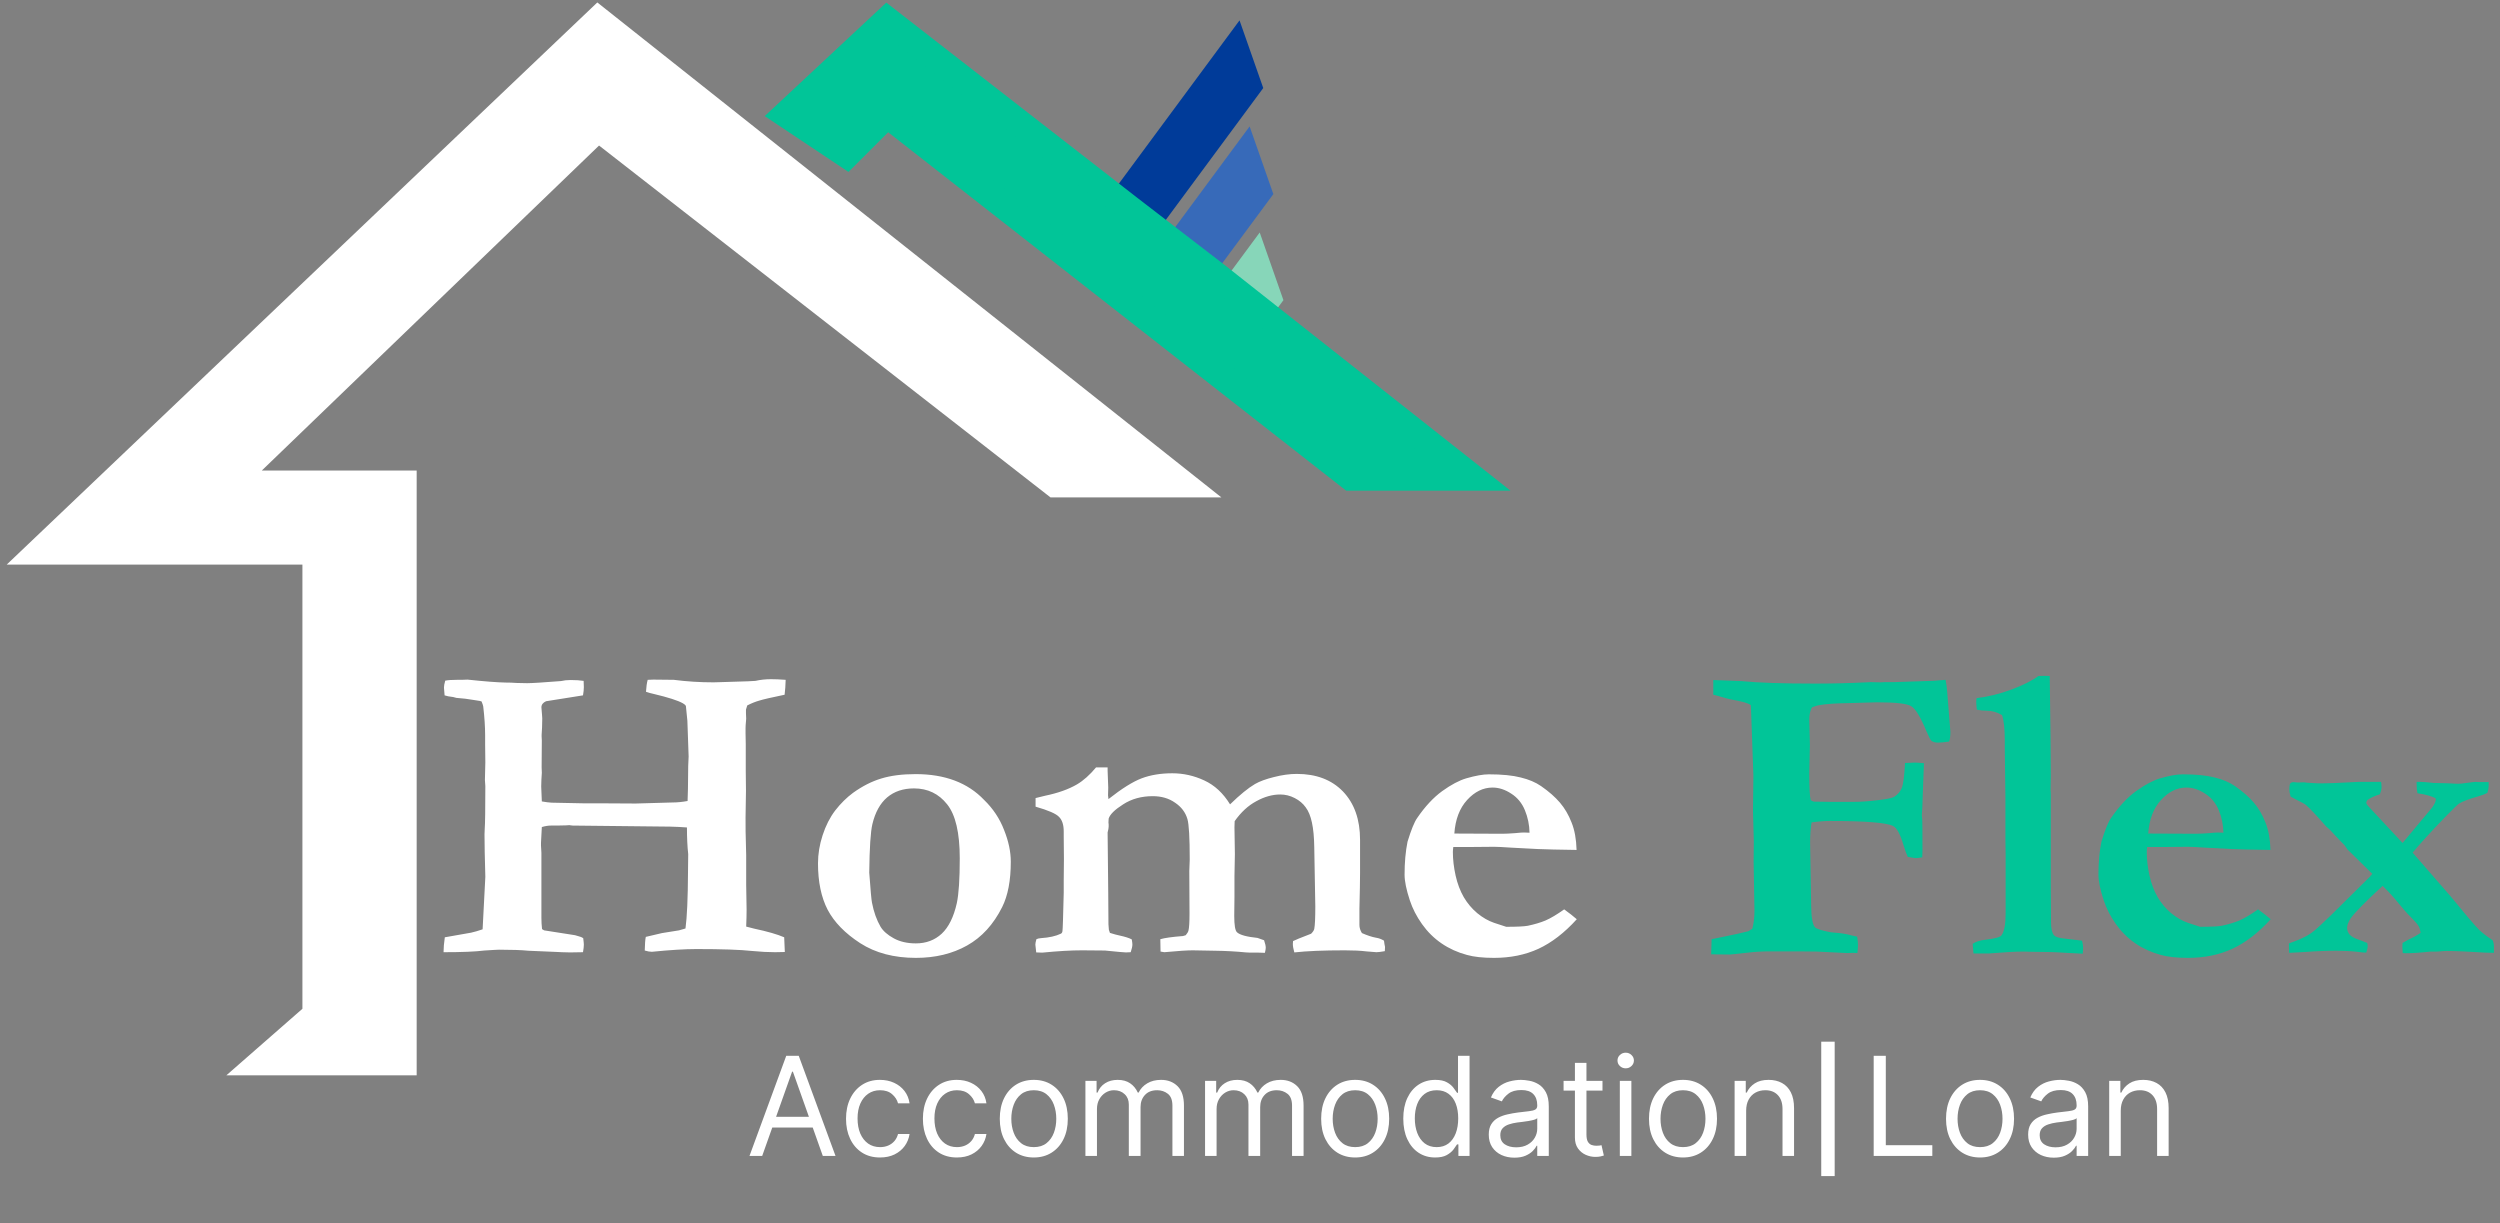 <svg width="186" height="91" viewBox="0 0 186 91" fill="none" xmlns="http://www.w3.org/2000/svg">
<rect x="0" y="0" width="186" height="91" fill="#808080" stroke="none"/>
<path d="M82.885 14.147L92.221 1.515L93.986 6.55L84.935 18.795C83.884 17.41 83.193 15.813 82.885 14.147Z" fill="#003B99"/>
<path d="M87.154 20.988C86.547 20.539 85.999 20.039 85.513 19.498L92.972 9.405L94.737 14.441L89.06 22.12C88.401 21.814 87.762 21.437 87.154 20.988Z" fill="#376AB9"/>
<path d="M94.947 23.063C93.264 23.257 91.534 23.065 89.902 22.466L93.723 17.297L95.487 22.332L94.947 23.063Z" fill="#87D6B9"/>
<path d="M30 79.006H19.5L23.5 75.506V41.006H3L44.5 1.506L88 36.006H78.5L44.5 9.506L17 36.006H30V79.006Z" fill="white" stroke="white" stroke-width="2"/>
<path d="M58.5 8.506L63 11.506L66 8.506L100.5 35.506H109.5L90.5 20.506L84 15.506L66 1.506L58.5 8.506Z" fill="#01C598" stroke="#01C598" stroke-width="2"/>
<path d="M33 70.844C33 70.532 33.031 70.162 33.094 69.735L35.047 69.391C35.286 69.339 35.573 69.256 35.906 69.141L36.109 65.235C36.068 63.829 36.047 62.777 36.047 62.079L36.062 61.704C36.094 61.277 36.109 60.204 36.109 58.485L36.078 58.032L36.109 56.719L36.094 55.36V54.688C36.094 54.084 36.047 53.376 35.953 52.563C35.943 52.49 35.901 52.365 35.828 52.188C35.745 52.157 35.651 52.136 35.547 52.126C35.453 52.115 35.354 52.099 35.25 52.079C34.844 52.006 34.411 51.954 33.953 51.922L33.719 51.86C33.438 51.829 33.224 51.787 33.078 51.735C33.047 51.433 33.031 51.24 33.031 51.157C33.031 51.032 33.062 50.86 33.125 50.641C33.333 50.599 33.625 50.579 34 50.579C34.375 50.579 34.635 50.573 34.781 50.563C36.052 50.698 36.995 50.771 37.609 50.782C37.891 50.782 38.172 50.792 38.453 50.813C38.745 50.823 39 50.829 39.219 50.829C39.562 50.829 40.401 50.777 41.734 50.672C41.953 50.62 42.193 50.594 42.453 50.594C42.839 50.594 43.161 50.615 43.422 50.657C43.432 50.876 43.438 51.032 43.438 51.126C43.438 51.292 43.417 51.495 43.375 51.735L40.625 52.172C40.396 52.277 40.281 52.428 40.281 52.626L40.328 53.204L40.344 53.454L40.328 54.141L40.297 54.672V54.797C40.307 54.912 40.312 55.011 40.312 55.094L40.297 57.079C40.307 57.266 40.312 57.407 40.312 57.501C40.312 57.553 40.302 57.719 40.281 58.001C40.271 58.167 40.266 58.339 40.266 58.516C40.266 58.672 40.281 59.042 40.312 59.626C40.604 59.678 40.849 59.709 41.047 59.719L43.359 59.766H44.484L47.297 59.782L50.031 59.704C50.385 59.704 50.76 59.667 51.156 59.594C51.177 59.24 51.193 58.37 51.203 56.985L51.234 56.282L51.141 53.626L51.031 52.532C51 52.459 50.927 52.391 50.812 52.329C50.448 52.12 49.719 51.886 48.625 51.626C48.427 51.584 48.24 51.532 48.062 51.469C48.083 51.105 48.125 50.808 48.188 50.579C48.417 50.568 48.557 50.563 48.609 50.563L50.125 50.579C51.094 50.704 52.078 50.766 53.078 50.766C53.307 50.766 53.49 50.761 53.625 50.751L55.656 50.688C55.844 50.678 56.026 50.667 56.203 50.657C56.578 50.573 56.964 50.532 57.359 50.532C57.661 50.532 58.026 50.547 58.453 50.579C58.443 50.985 58.417 51.355 58.375 51.688C57.417 51.886 56.786 52.032 56.484 52.126C56.193 52.209 55.896 52.329 55.594 52.485L55.5 52.797V53.063L55.516 53.469L55.5 53.672C55.479 53.891 55.469 54.058 55.469 54.172V54.563C55.479 55.032 55.484 55.292 55.484 55.344V57.329L55.5 58.829L55.469 60.813C55.458 61.271 55.474 62.209 55.516 63.626V65.844L55.547 67.688C55.547 68.032 55.536 68.448 55.516 68.938C55.734 69.001 55.938 69.053 56.125 69.094C57.104 69.303 57.844 69.516 58.344 69.735L58.391 70.829C57.974 70.839 57.729 70.844 57.656 70.844C57.156 70.844 56.583 70.813 55.938 70.751C55.083 70.657 53.708 70.61 51.812 70.61C50.958 70.61 49.854 70.678 48.5 70.813C48.354 70.813 48.177 70.782 47.969 70.719C47.979 70.24 48.005 69.902 48.047 69.704L49.25 69.422L50.516 69.219C50.641 69.188 50.802 69.141 51 69.079C51.115 68.235 51.177 66.834 51.188 64.876L51.203 63.547C51.141 62.995 51.109 62.334 51.109 61.563C50.724 61.532 50.307 61.511 49.859 61.501L42.609 61.422L42.469 61.407L42.359 61.391C42.286 61.391 42.203 61.396 42.109 61.407C41.839 61.417 41.609 61.422 41.422 61.422H40.984C40.786 61.422 40.562 61.459 40.312 61.532L40.25 62.704V62.907C40.271 63.188 40.281 63.37 40.281 63.454V68.297C40.281 68.568 40.297 68.844 40.328 69.126L40.484 69.219L42.781 69.579C42.896 69.62 42.984 69.646 43.047 69.657C43.182 69.688 43.297 69.735 43.391 69.797C43.422 70.037 43.438 70.198 43.438 70.282C43.438 70.417 43.417 70.605 43.375 70.844C43 70.855 42.682 70.86 42.422 70.86C42.193 70.86 41.979 70.855 41.781 70.844C41.688 70.844 41.599 70.839 41.516 70.829L39.312 70.735C38.792 70.683 38.062 70.657 37.125 70.657L36.797 70.672C36.359 70.693 36.104 70.709 36.031 70.719C35.385 70.803 34.375 70.844 33 70.844ZM73.219 59.516C73.885 60.162 74.38 60.907 74.703 61.751C75.037 62.584 75.203 63.37 75.203 64.11C75.203 65.506 74.99 66.631 74.562 67.485C73.917 68.777 73.047 69.73 71.953 70.344C70.859 70.959 69.588 71.266 68.141 71.266C66.516 71.266 65.135 70.902 64 70.172C62.875 69.443 62.068 68.615 61.578 67.688C61.099 66.761 60.859 65.61 60.859 64.235C60.859 63.537 60.974 62.839 61.203 62.141C61.432 61.433 61.745 60.818 62.141 60.297C62.547 59.777 62.99 59.339 63.469 58.985C64.167 58.485 64.865 58.131 65.562 57.922C66.271 57.704 67.125 57.594 68.125 57.594C70.302 57.594 72 58.235 73.219 59.516ZM64.672 64.922C64.766 66.214 64.833 66.959 64.875 67.157C65.01 67.855 65.224 68.454 65.516 68.954C65.713 69.277 66.042 69.563 66.5 69.813C66.958 70.063 67.505 70.188 68.141 70.188C68.901 70.188 69.542 69.948 70.062 69.469C70.583 68.98 70.958 68.219 71.188 67.188C71.333 66.511 71.406 65.402 71.406 63.86C71.406 61.964 71.094 60.626 70.469 59.844C69.844 59.053 69.021 58.657 68 58.657C67.198 58.657 66.531 58.881 66 59.329C65.479 59.777 65.115 60.438 64.906 61.313C64.771 61.876 64.693 63.079 64.672 64.922ZM77.109 69.876C77.193 69.834 77.307 69.808 77.453 69.797C78.068 69.756 78.557 69.646 78.922 69.469C78.995 69.438 79.037 69.37 79.047 69.266C79.068 69.162 79.099 68.214 79.141 66.422V65.516L79.156 63.907L79.141 62.235V61.86C79.141 61.37 79.026 61.011 78.797 60.782C78.578 60.542 77.995 60.287 77.047 60.016V59.376C77.245 59.323 77.479 59.266 77.75 59.204C78.708 59.006 79.5 58.724 80.125 58.36C80.604 58.079 81.078 57.657 81.547 57.094H82.406V57.344L82.453 58.594L82.438 59.172L82.469 59.454C83.458 58.672 84.281 58.157 84.938 57.907C85.604 57.657 86.365 57.532 87.219 57.532C88.042 57.532 88.833 57.709 89.594 58.063C90.365 58.417 91.005 59.011 91.516 59.844C92.255 59.126 92.875 58.62 93.375 58.329C93.719 58.131 94.188 57.959 94.781 57.813C95.385 57.657 95.953 57.579 96.484 57.579C97.932 57.579 99.078 58.016 99.922 58.891C100.766 59.777 101.188 60.974 101.188 62.485V64.969C101.188 65.48 101.172 66.36 101.141 67.61V68.813C101.141 69.021 101.203 69.225 101.328 69.422C101.734 69.6 102.083 69.714 102.375 69.766C102.583 69.797 102.781 69.87 102.969 69.985C102.99 70.172 103.016 70.329 103.047 70.454L103.031 70.766C102.74 70.818 102.531 70.844 102.406 70.844C102.323 70.844 102.068 70.823 101.641 70.782C101.224 70.73 100.693 70.704 100.047 70.704C98.474 70.704 97.224 70.756 96.297 70.86C96.224 70.6 96.188 70.391 96.188 70.235L96.203 70.016C96.338 69.943 96.787 69.761 97.547 69.469C97.682 69.334 97.76 69.214 97.781 69.11C97.833 68.85 97.859 68.292 97.859 67.438L97.781 63.032C97.771 62.292 97.713 61.683 97.609 61.204C97.505 60.714 97.349 60.334 97.141 60.063C96.943 59.782 96.672 59.553 96.328 59.376C95.984 59.198 95.625 59.11 95.25 59.11C94.667 59.11 94.073 59.277 93.469 59.61C92.865 59.933 92.328 60.428 91.859 61.094L91.844 61.547L91.875 63.547L91.844 65.188V66.751L91.828 68.141C91.828 68.829 91.896 69.235 92.031 69.36C92.24 69.558 92.75 69.698 93.562 69.782L94.047 69.954C94.13 70.193 94.172 70.381 94.172 70.516C94.172 70.589 94.151 70.714 94.109 70.891L93.656 70.876H93.031L92.703 70.86C91.963 70.787 91.198 70.745 90.406 70.735L88.734 70.704C88.328 70.704 87.625 70.751 86.625 70.844L86.344 70.797L86.328 69.876C86.641 69.782 87.203 69.704 88.016 69.641C88.068 69.631 88.135 69.61 88.219 69.579C88.333 69.443 88.401 69.329 88.422 69.235C88.474 69.027 88.5 68.605 88.5 67.969L88.484 64.797L88.516 63.954C88.516 62.329 88.458 61.323 88.344 60.938C88.198 60.438 87.891 60.032 87.422 59.719C86.963 59.396 86.412 59.235 85.766 59.235C84.922 59.235 84.188 59.438 83.562 59.844C82.938 60.24 82.578 60.594 82.484 60.907C82.474 61.032 82.469 61.126 82.469 61.188L82.484 61.344V61.501C82.484 61.594 82.458 61.74 82.406 61.938L82.453 66.422L82.469 68.766C82.469 68.85 82.479 68.985 82.5 69.172L82.578 69.407C82.87 69.501 83.12 69.568 83.328 69.61C83.713 69.693 84.005 69.787 84.203 69.891C84.234 70.068 84.25 70.193 84.25 70.266C84.25 70.402 84.208 70.594 84.125 70.844C83.958 70.855 83.838 70.86 83.766 70.86C83.651 70.86 83.13 70.813 82.203 70.719L80.5 70.704C79.688 70.704 78.703 70.761 77.547 70.876L77.094 70.86C77.073 70.693 77.052 70.501 77.031 70.282C77.031 70.188 77.057 70.053 77.109 69.876ZM104.719 62.626C104.99 61.74 105.229 61.152 105.438 60.86C106.021 60.006 106.641 59.339 107.297 58.86C107.964 58.381 108.562 58.063 109.094 57.907C109.781 57.709 110.339 57.61 110.766 57.61C111.745 57.61 112.536 57.688 113.141 57.844C113.745 57.99 114.25 58.204 114.656 58.485C115.24 58.891 115.708 59.303 116.062 59.719C116.417 60.136 116.703 60.626 116.922 61.188C117.151 61.751 117.276 62.433 117.297 63.235L115.562 63.204C115.083 63.204 114.031 63.157 112.406 63.063C111.802 63.021 111.385 63.001 111.156 63.001C111.083 63.001 110.521 63.006 109.469 63.016H108.125C108.104 63.162 108.094 63.287 108.094 63.391C108.094 63.943 108.161 64.527 108.297 65.141C108.432 65.745 108.635 66.282 108.906 66.751C109.177 67.209 109.51 67.605 109.906 67.938C110.312 68.271 110.729 68.511 111.156 68.657L112.062 68.954C112.865 68.954 113.401 68.928 113.672 68.876C114.172 68.771 114.609 68.641 114.984 68.485C115.37 68.318 115.833 68.042 116.375 67.657C116.75 67.928 117.062 68.172 117.312 68.391C116.396 69.402 115.443 70.136 114.453 70.594C113.474 71.042 112.375 71.266 111.156 71.266C110.333 71.266 109.661 71.193 109.141 71.047C108.443 70.86 107.812 70.573 107.25 70.188C106.688 69.803 106.203 69.323 105.797 68.751C105.391 68.178 105.089 67.589 104.891 66.985C104.63 66.193 104.5 65.558 104.5 65.079C104.5 64.172 104.573 63.355 104.719 62.626ZM113.797 61.954C113.786 61.37 113.672 60.813 113.453 60.282C113.234 59.751 112.896 59.339 112.438 59.047C111.979 58.745 111.516 58.594 111.047 58.594C110.349 58.594 109.719 58.902 109.156 59.516C108.594 60.131 108.276 60.964 108.203 62.016L111.766 62.032C111.995 62.032 112.318 62.016 112.734 61.985C113.036 61.954 113.25 61.938 113.375 61.938C113.469 61.938 113.609 61.943 113.797 61.954Z" fill="white"/>
<path d="M127.312 71.001L127.344 69.876C127.573 69.823 127.953 69.745 128.484 69.641C129.016 69.537 129.547 69.417 130.078 69.282L130.375 69.094C130.479 68.678 130.531 68.251 130.531 67.813V67.719L130.469 64.11L130.484 62.594L130.422 60.36L130.453 57.704L130.266 52.469C130.109 52.323 129.604 52.178 128.75 52.032C128.542 51.99 128.24 51.907 127.844 51.782L127.469 51.688V50.594L129.531 50.672C130.781 50.797 132.62 50.86 135.047 50.86C136.266 50.86 137.536 50.829 138.859 50.766L139.156 50.751L139.922 50.766L140.234 50.751H140.891L143.688 50.657C143.812 50.657 143.974 50.646 144.172 50.626C144.38 50.605 144.573 50.589 144.75 50.579C144.812 50.891 144.854 51.204 144.875 51.516L145.109 54.454C145.109 54.766 145.078 55.006 145.016 55.172C144.641 55.224 144.365 55.251 144.188 55.251C143.979 55.251 143.812 55.204 143.688 55.11C143.625 55.047 143.505 54.813 143.328 54.407C142.891 53.355 142.516 52.735 142.203 52.547C141.901 52.349 141.047 52.251 139.641 52.251L137.484 52.313C136.568 52.323 135.844 52.376 135.312 52.469C135.198 52.49 135.031 52.542 134.812 52.626C134.677 52.865 134.609 53.172 134.609 53.547L134.656 55.407L134.609 57.532C134.609 58.615 134.646 59.282 134.719 59.532C134.812 59.594 134.891 59.631 134.953 59.641L136.062 59.657H137.938C138.354 59.667 138.995 59.62 139.859 59.516C140.453 59.443 140.818 59.36 140.953 59.266C141.203 59.099 141.38 58.891 141.484 58.641C141.599 58.381 141.682 57.756 141.734 56.766C141.786 56.766 141.927 56.761 142.156 56.751C142.302 56.74 142.401 56.735 142.453 56.735C142.568 56.735 142.797 56.751 143.141 56.782L143.047 59.282C143.036 59.813 143.016 60.271 142.984 60.657L143.016 61.001C143.026 61.105 143.031 61.876 143.031 63.313C143.031 63.407 143.026 63.563 143.016 63.782C142.818 63.823 142.661 63.844 142.547 63.844C142.464 63.844 142.26 63.813 141.938 63.751C141.844 63.553 141.74 63.266 141.625 62.891C141.385 62.068 141.125 61.589 140.844 61.454C140.344 61.204 138.771 61.079 136.125 61.079C135.74 61.079 135.292 61.115 134.781 61.188C134.708 61.626 134.672 62.131 134.672 62.704L134.75 67.391C134.76 68.256 134.854 68.787 135.031 68.985C135.146 69.11 135.536 69.235 136.203 69.36L136.516 69.391C136.984 69.422 137.396 69.49 137.75 69.594L138.172 69.688C138.214 69.959 138.234 70.167 138.234 70.313C138.234 70.469 138.219 70.667 138.188 70.907L137.891 70.891L137.406 70.907L135.188 70.797C134.938 70.787 133.771 70.782 131.688 70.782C131.115 70.782 130.568 70.813 130.047 70.876C129.224 70.969 128.776 71.016 128.703 71.016C128.026 71.016 127.562 71.011 127.312 71.001ZM146.766 70.219C146.995 70.063 147.297 69.964 147.672 69.922C148.391 69.839 148.802 69.73 148.906 69.594C149.115 69.323 149.219 68.771 149.219 67.938V63.532L149.203 62.485V59.329L149.156 55.719V55.094C149.156 54.24 149.089 53.61 148.953 53.204C148.589 52.985 148.198 52.876 147.781 52.876C147.531 52.876 147.297 52.849 147.078 52.797C147.047 52.537 147.031 52.344 147.031 52.219C147.031 52.136 147.042 52.042 147.062 51.938C147.885 51.844 148.74 51.636 149.625 51.313C150.51 50.98 151.188 50.641 151.656 50.297L152.094 50.282C152.188 50.282 152.323 50.287 152.5 50.297C152.552 53.902 152.578 56.37 152.578 57.704C152.578 58.099 152.573 58.417 152.562 58.657V58.751L152.578 59.047V65.969L152.594 68.251V68.626C152.594 69.073 152.667 69.391 152.812 69.579C152.938 69.714 153.203 69.797 153.609 69.829C153.828 69.85 154.26 69.902 154.906 69.985C154.958 70.204 154.984 70.381 154.984 70.516C154.984 70.62 154.974 70.766 154.953 70.954L153.719 70.891C153.031 70.839 152.167 70.813 151.125 70.813L150.547 70.797C149.953 70.797 149.094 70.844 147.969 70.938H146.828L146.766 70.219ZM156.344 62.626C156.615 61.74 156.854 61.152 157.062 60.86C157.646 60.006 158.266 59.339 158.922 58.86C159.589 58.381 160.188 58.063 160.719 57.907C161.406 57.709 161.964 57.61 162.391 57.61C163.37 57.61 164.161 57.688 164.766 57.844C165.37 57.99 165.875 58.204 166.281 58.485C166.865 58.891 167.333 59.303 167.688 59.719C168.042 60.136 168.328 60.626 168.547 61.188C168.776 61.751 168.901 62.433 168.922 63.235L167.188 63.204C166.708 63.204 165.656 63.157 164.031 63.063C163.427 63.021 163.01 63.001 162.781 63.001C162.708 63.001 162.146 63.006 161.094 63.016H159.75C159.729 63.162 159.719 63.287 159.719 63.391C159.719 63.943 159.786 64.527 159.922 65.141C160.057 65.745 160.26 66.282 160.531 66.751C160.802 67.209 161.135 67.605 161.531 67.938C161.938 68.271 162.354 68.511 162.781 68.657L163.688 68.954C164.49 68.954 165.026 68.928 165.297 68.876C165.797 68.771 166.234 68.641 166.609 68.485C166.995 68.318 167.458 68.042 168 67.657C168.375 67.928 168.688 68.172 168.938 68.391C168.021 69.402 167.068 70.136 166.078 70.594C165.099 71.042 164 71.266 162.781 71.266C161.958 71.266 161.286 71.193 160.766 71.047C160.068 70.86 159.438 70.573 158.875 70.188C158.312 69.803 157.828 69.323 157.422 68.751C157.016 68.178 156.714 67.589 156.516 66.985C156.255 66.193 156.125 65.558 156.125 65.079C156.125 64.172 156.198 63.355 156.344 62.626ZM165.422 61.954C165.411 61.37 165.297 60.813 165.078 60.282C164.859 59.751 164.521 59.339 164.062 59.047C163.604 58.745 163.141 58.594 162.672 58.594C161.974 58.594 161.344 58.902 160.781 59.516C160.219 60.131 159.901 60.964 159.828 62.016L163.391 62.032C163.62 62.032 163.943 62.016 164.359 61.985C164.661 61.954 164.875 61.938 165 61.938C165.094 61.938 165.234 61.943 165.422 61.954ZM170.297 70.188C170.818 70.011 171.26 69.823 171.625 69.626C171.865 69.49 172.068 69.35 172.234 69.204C172.411 69.058 172.812 68.683 173.438 68.079L176.297 65.251L176.5 65.016C176.438 64.964 175.818 64.355 174.641 63.188L174.438 62.891C173.979 62.422 173.625 62.047 173.375 61.766L173.062 61.485C172.344 60.662 171.844 60.131 171.562 59.891C171.479 59.818 171.214 59.672 170.766 59.454C170.693 59.412 170.578 59.349 170.422 59.266C170.359 59.037 170.328 58.87 170.328 58.766C170.328 58.516 170.354 58.349 170.406 58.266C170.458 58.224 170.526 58.198 170.609 58.188C170.776 58.209 170.896 58.219 170.969 58.219L171.422 58.204L171.656 58.235L172.469 58.282C173.26 58.282 174.255 58.245 175.453 58.172H177.156C177.177 58.329 177.188 58.459 177.188 58.563C177.188 58.698 177.146 58.876 177.062 59.094C176.615 59.24 176.297 59.391 176.109 59.547L176.047 59.704C176.047 59.787 176.109 59.891 176.234 60.016L178.75 62.719L180.953 60.079C181.13 59.818 181.219 59.631 181.219 59.516V59.407C180.979 59.251 180.526 59.12 179.859 59.016C179.818 58.797 179.797 58.599 179.797 58.422V58.172H180.078C180.266 58.172 180.594 58.198 181.062 58.251C181.771 58.261 182.37 58.282 182.859 58.313C183.016 58.313 183.229 58.292 183.5 58.251C183.885 58.198 184.12 58.172 184.203 58.172L184.484 58.188H185.156V58.422C185.156 58.599 185.125 58.787 185.062 58.985C184.896 59.079 184.667 59.167 184.375 59.251C183.677 59.448 183.198 59.631 182.938 59.797C182.844 59.86 182.516 60.178 181.953 60.751C180.849 61.896 180.031 62.792 179.5 63.438L182.312 66.672C183.417 68.027 184.125 68.86 184.438 69.172C184.688 69.412 185.026 69.672 185.453 69.954C185.516 70.089 185.547 70.251 185.547 70.438V70.891C185.318 70.891 185.115 70.886 184.938 70.876C183.583 70.792 182.609 70.751 182.016 70.751C181.891 70.751 181.661 70.766 181.328 70.797H180.828C180.068 70.881 179.448 70.922 178.969 70.922L178.766 70.907C178.745 70.709 178.734 70.563 178.734 70.469C178.734 70.396 178.74 70.292 178.75 70.157C179.021 69.99 179.297 69.844 179.578 69.719C179.734 69.636 179.906 69.532 180.094 69.407C180.062 69.178 180.01 69.006 179.938 68.891C179.823 68.714 179.589 68.448 179.234 68.094C179.12 68.001 178.75 67.573 178.125 66.813C177.875 66.521 177.589 66.219 177.266 65.907C176.016 67.063 175.234 67.855 174.922 68.282C174.724 68.563 174.625 68.813 174.625 69.032C174.625 69.209 174.682 69.37 174.797 69.516C174.922 69.662 175.13 69.787 175.422 69.891C175.62 69.954 175.786 70.016 175.922 70.079L176.125 70.157C176.146 70.261 176.156 70.339 176.156 70.391C176.156 70.506 176.12 70.667 176.047 70.876C175.891 70.876 175.667 70.855 175.375 70.813C174.917 70.761 174.406 70.735 173.844 70.735C173.052 70.735 172.266 70.766 171.484 70.829C170.964 70.86 170.573 70.881 170.312 70.891C170.302 70.704 170.297 70.563 170.297 70.469V70.188Z" fill="#01C598"/>
<path d="M56.707 86.001H55.762L58.496 78.553H59.427L62.162 86.001H61.216L58.991 79.731H58.933L56.707 86.001ZM57.056 83.091H60.867V83.891H57.056V83.091ZM65.475 86.117C64.951 86.117 64.5 85.993 64.122 85.746C63.744 85.499 63.453 85.158 63.249 84.724C63.045 84.29 62.944 83.794 62.944 83.237C62.944 82.67 63.048 82.169 63.256 81.735C63.467 81.299 63.761 80.958 64.136 80.713C64.514 80.466 64.956 80.342 65.46 80.342C65.853 80.342 66.207 80.415 66.522 80.561C66.837 80.706 67.095 80.91 67.296 81.171C67.498 81.433 67.622 81.739 67.671 82.088H66.813C66.747 81.833 66.602 81.608 66.376 81.411C66.153 81.213 65.853 81.113 65.475 81.113C65.14 81.113 64.847 81.201 64.594 81.375C64.345 81.547 64.15 81.791 64.009 82.106C63.871 82.419 63.802 82.786 63.802 83.208C63.802 83.639 63.87 84.015 64.005 84.335C64.144 84.655 64.338 84.903 64.587 85.081C64.839 85.257 65.135 85.346 65.475 85.346C65.698 85.346 65.9 85.307 66.082 85.23C66.264 85.152 66.418 85.04 66.544 84.895C66.67 84.75 66.759 84.575 66.813 84.371H67.671C67.622 84.701 67.502 84.998 67.311 85.262C67.122 85.524 66.871 85.733 66.558 85.888C66.248 86.04 65.887 86.117 65.475 86.117ZM71.195 86.117C70.671 86.117 70.22 85.993 69.842 85.746C69.464 85.499 69.173 85.158 68.969 84.724C68.766 84.29 68.664 83.794 68.664 83.237C68.664 82.67 68.768 82.169 68.976 81.735C69.187 81.299 69.481 80.958 69.856 80.713C70.234 80.466 70.676 80.342 71.18 80.342C71.573 80.342 71.927 80.415 72.242 80.561C72.557 80.706 72.815 80.91 73.016 81.171C73.218 81.433 73.342 81.739 73.391 82.088H72.533C72.467 81.833 72.322 81.608 72.096 81.411C71.873 81.213 71.573 81.113 71.195 81.113C70.86 81.113 70.567 81.201 70.314 81.375C70.065 81.547 69.87 81.791 69.729 82.106C69.591 82.419 69.522 82.786 69.522 83.208C69.522 83.639 69.59 84.015 69.725 84.335C69.864 84.655 70.058 84.903 70.307 85.081C70.559 85.257 70.855 85.346 71.195 85.346C71.418 85.346 71.62 85.307 71.802 85.23C71.984 85.152 72.138 85.04 72.264 84.895C72.39 84.75 72.479 84.575 72.533 84.371H73.391C73.342 84.701 73.222 84.998 73.031 85.262C72.842 85.524 72.591 85.733 72.278 85.888C71.968 86.04 71.607 86.117 71.195 86.117ZM76.915 86.117C76.41 86.117 75.968 85.997 75.587 85.757C75.209 85.517 74.913 85.181 74.7 84.75C74.489 84.318 74.384 83.814 74.384 83.237C74.384 82.655 74.489 82.147 74.7 81.713C74.913 81.279 75.209 80.942 75.587 80.702C75.968 80.462 76.41 80.342 76.915 80.342C77.419 80.342 77.86 80.462 78.238 80.702C78.619 80.942 78.915 81.279 79.126 81.713C79.339 82.147 79.445 82.655 79.445 83.237C79.445 83.814 79.339 84.318 79.126 84.75C78.915 85.181 78.619 85.517 78.238 85.757C77.86 85.997 77.419 86.117 76.915 86.117ZM76.915 85.346C77.298 85.346 77.613 85.248 77.86 85.051C78.107 84.855 78.29 84.597 78.409 84.277C78.528 83.957 78.587 83.61 78.587 83.237C78.587 82.864 78.528 82.516 78.409 82.193C78.29 81.871 78.107 81.61 77.86 81.411C77.613 81.213 77.298 81.113 76.915 81.113C76.531 81.113 76.216 81.213 75.969 81.411C75.722 81.61 75.539 81.871 75.42 82.193C75.301 82.516 75.242 82.864 75.242 83.237C75.242 83.61 75.301 83.957 75.42 84.277C75.539 84.597 75.722 84.855 75.969 85.051C76.216 85.248 76.531 85.346 76.915 85.346ZM80.755 86.001V80.415H81.585V81.288H81.657C81.774 80.99 81.962 80.758 82.221 80.593C82.48 80.426 82.792 80.342 83.156 80.342C83.524 80.342 83.831 80.426 84.076 80.593C84.323 80.758 84.516 80.99 84.654 81.288H84.712C84.855 80.999 85.069 80.77 85.356 80.6C85.641 80.428 85.984 80.342 86.385 80.342C86.884 80.342 87.292 80.499 87.61 80.811C87.928 81.122 88.086 81.605 88.086 82.262V86.001H87.228V82.262C87.228 81.85 87.115 81.556 86.89 81.379C86.665 81.202 86.399 81.113 86.094 81.113C85.701 81.113 85.397 81.232 85.181 81.47C84.965 81.705 84.857 82.003 84.857 82.364V86.001H83.984V82.175C83.984 81.858 83.882 81.602 83.675 81.408C83.469 81.211 83.204 81.113 82.879 81.113C82.656 81.113 82.448 81.173 82.254 81.291C82.062 81.41 81.907 81.575 81.788 81.786C81.672 81.995 81.614 82.236 81.614 82.51V86.001H80.755ZM89.656 86.001V80.415H90.484V81.288H90.557C90.674 80.99 90.862 80.758 91.121 80.593C91.38 80.426 91.692 80.342 92.055 80.342C92.424 80.342 92.731 80.426 92.975 80.593C93.223 80.758 93.415 80.99 93.554 81.288H93.612C93.755 80.999 93.969 80.77 94.255 80.6C94.541 80.428 94.885 80.342 95.284 80.342C95.784 80.342 96.192 80.499 96.51 80.811C96.828 81.122 96.986 81.605 96.986 82.262V86.001H96.128V82.262C96.128 81.85 96.016 81.556 95.79 81.379C95.564 81.202 95.299 81.113 94.994 81.113C94.601 81.113 94.297 81.232 94.081 81.47C93.865 81.705 93.757 82.003 93.757 82.364V86.001H92.885V82.175C92.885 81.858 92.781 81.602 92.576 81.408C92.369 81.211 92.104 81.113 91.779 81.113C91.556 81.113 91.348 81.173 91.154 81.291C90.962 81.41 90.807 81.575 90.688 81.786C90.572 81.995 90.514 82.236 90.514 82.51V86.001H89.656ZM100.825 86.117C100.32 86.117 99.878 85.997 99.497 85.757C99.119 85.517 98.823 85.181 98.61 84.75C98.399 84.318 98.294 83.814 98.294 83.237C98.294 82.655 98.399 82.147 98.61 81.713C98.823 81.279 99.119 80.942 99.497 80.702C99.878 80.462 100.32 80.342 100.825 80.342C101.329 80.342 101.77 80.462 102.148 80.702C102.529 80.942 102.825 81.279 103.035 81.713C103.249 82.147 103.355 82.655 103.355 83.237C103.355 83.814 103.249 84.318 103.035 84.75C102.825 85.181 102.529 85.517 102.148 85.757C101.77 85.997 101.329 86.117 100.825 86.117ZM100.825 85.346C101.208 85.346 101.523 85.248 101.77 85.051C102.017 84.855 102.2 84.597 102.319 84.277C102.438 83.957 102.497 83.61 102.497 83.237C102.497 82.864 102.438 82.516 102.319 82.193C102.2 81.871 102.017 81.61 101.77 81.411C101.523 81.213 101.208 81.113 100.825 81.113C100.442 81.113 100.126 81.213 99.879 81.411C99.632 81.61 99.449 81.871 99.33 82.193C99.211 82.516 99.152 82.864 99.152 83.237C99.152 83.61 99.211 83.957 99.33 84.277C99.449 84.597 99.632 84.855 99.879 85.051C100.126 85.248 100.442 85.346 100.825 85.346ZM106.775 86.117C106.309 86.117 105.898 85.999 105.542 85.764C105.185 85.527 104.907 85.192 104.705 84.76C104.504 84.327 104.404 83.814 104.404 83.222C104.404 82.636 104.504 82.127 104.705 81.695C104.907 81.263 105.187 80.93 105.545 80.695C105.904 80.46 106.319 80.342 106.789 80.342C107.153 80.342 107.44 80.403 107.651 80.524C107.864 80.643 108.027 80.779 108.138 80.931C108.252 81.082 108.341 81.205 108.404 81.302H108.476V78.553H109.335V86.001H108.505V85.142H108.404C108.341 85.244 108.251 85.373 108.135 85.528C108.018 85.68 107.852 85.817 107.636 85.939C107.421 86.058 107.133 86.117 106.775 86.117ZM106.891 85.346C107.235 85.346 107.526 85.256 107.764 85.077C108.001 84.895 108.182 84.644 108.305 84.324C108.429 84.002 108.491 83.63 108.491 83.208C108.491 82.791 108.43 82.426 108.309 82.113C108.188 81.798 108.008 81.553 107.771 81.379C107.533 81.202 107.24 81.113 106.891 81.113C106.527 81.113 106.224 81.207 105.982 81.393C105.742 81.578 105.561 81.828 105.44 82.146C105.321 82.461 105.262 82.815 105.262 83.208C105.262 83.605 105.322 83.967 105.444 84.291C105.567 84.614 105.749 84.871 105.989 85.062C106.232 85.251 106.532 85.346 106.891 85.346ZM112.669 86.131C112.315 86.131 111.994 86.065 111.705 85.931C111.417 85.796 111.188 85.6 111.018 85.346C110.848 85.089 110.764 84.779 110.764 84.415C110.764 84.095 110.827 83.836 110.953 83.637C111.079 83.436 111.247 83.278 111.458 83.164C111.669 83.05 111.902 82.965 112.156 82.91C112.413 82.851 112.672 82.805 112.931 82.771C113.27 82.728 113.545 82.695 113.756 82.673C113.97 82.649 114.125 82.609 114.222 82.553C114.321 82.498 114.371 82.4 114.371 82.262V82.233C114.371 81.874 114.273 81.596 114.076 81.397C113.882 81.198 113.588 81.099 113.193 81.099C112.783 81.099 112.462 81.188 112.229 81.368C111.996 81.547 111.833 81.739 111.738 81.942L110.924 81.651C111.069 81.312 111.263 81.048 111.505 80.859C111.75 80.667 112.017 80.534 112.305 80.459C112.596 80.381 112.882 80.342 113.164 80.342C113.343 80.342 113.549 80.364 113.782 80.408C114.017 80.449 114.244 80.535 114.462 80.666C114.682 80.797 114.865 80.995 115.011 81.259C115.156 81.523 115.229 81.877 115.229 82.32V86.001H114.371V85.244H114.327C114.269 85.365 114.172 85.495 114.036 85.633C113.901 85.771 113.72 85.889 113.495 85.986C113.269 86.083 112.994 86.131 112.669 86.131ZM112.8 85.361C113.139 85.361 113.425 85.294 113.658 85.16C113.893 85.027 114.07 84.855 114.189 84.644C114.31 84.433 114.371 84.211 114.371 83.979V83.193C114.335 83.237 114.255 83.277 114.131 83.313C114.01 83.347 113.869 83.377 113.709 83.404C113.552 83.428 113.398 83.45 113.247 83.47C113.099 83.487 112.979 83.501 112.887 83.513C112.664 83.542 112.456 83.59 112.262 83.655C112.07 83.718 111.915 83.814 111.796 83.942C111.68 84.068 111.622 84.24 111.622 84.459C111.622 84.757 111.732 84.982 111.953 85.135C112.176 85.285 112.458 85.361 112.8 85.361ZM119.225 80.415V81.142H116.33V80.415H119.225ZM117.174 79.077H118.032V84.4C118.032 84.643 118.067 84.825 118.137 84.946C118.21 85.065 118.302 85.145 118.414 85.186C118.528 85.225 118.648 85.244 118.774 85.244C118.868 85.244 118.946 85.239 119.006 85.23C119.067 85.218 119.115 85.208 119.152 85.201L119.326 85.971C119.268 85.993 119.187 86.015 119.083 86.037C118.978 86.061 118.846 86.073 118.686 86.073C118.444 86.073 118.206 86.021 117.974 85.917C117.743 85.813 117.552 85.654 117.399 85.441C117.249 85.227 117.174 84.958 117.174 84.633V79.077ZM120.515 86.001V80.415H121.374V86.001H120.515ZM120.952 79.484C120.785 79.484 120.64 79.427 120.519 79.313C120.4 79.199 120.341 79.062 120.341 78.902C120.341 78.742 120.4 78.605 120.519 78.491C120.64 78.377 120.785 78.32 120.952 78.32C121.119 78.32 121.262 78.377 121.381 78.491C121.502 78.605 121.563 78.742 121.563 78.902C121.563 79.062 121.502 79.199 121.381 79.313C121.262 79.427 121.119 79.484 120.952 79.484ZM125.215 86.117C124.71 86.117 124.268 85.997 123.887 85.757C123.509 85.517 123.213 85.181 123 84.75C122.789 84.318 122.684 83.814 122.684 83.237C122.684 82.655 122.789 82.147 123 81.713C123.213 81.279 123.509 80.942 123.887 80.702C124.268 80.462 124.71 80.342 125.215 80.342C125.719 80.342 126.16 80.462 126.538 80.702C126.919 80.942 127.215 81.279 127.425 81.713C127.639 82.147 127.745 82.655 127.745 83.237C127.745 83.814 127.639 84.318 127.425 84.75C127.215 85.181 126.919 85.517 126.538 85.757C126.16 85.997 125.719 86.117 125.215 86.117ZM125.215 85.346C125.598 85.346 125.913 85.248 126.16 85.051C126.407 84.855 126.59 84.597 126.709 84.277C126.828 83.957 126.887 83.61 126.887 83.237C126.887 82.864 126.828 82.516 126.709 82.193C126.59 81.871 126.407 81.61 126.16 81.411C125.913 81.213 125.598 81.113 125.215 81.113C124.832 81.113 124.516 81.213 124.269 81.411C124.022 81.61 123.839 81.871 123.72 82.193C123.601 82.516 123.542 82.864 123.542 83.237C123.542 83.61 123.601 83.957 123.72 84.277C123.839 84.597 124.022 84.855 124.269 85.051C124.516 85.248 124.832 85.346 125.215 85.346ZM129.914 82.641V86.001H129.055V80.415H129.885V81.288H129.957C130.088 81.004 130.287 80.776 130.554 80.604C130.82 80.43 131.165 80.342 131.586 80.342C131.965 80.342 132.295 80.42 132.579 80.575C132.863 80.728 133.083 80.96 133.241 81.273C133.398 81.584 133.477 81.976 133.477 82.451V86.001H132.619V82.51C132.619 82.071 132.505 81.729 132.277 81.484C132.049 81.237 131.737 81.113 131.339 81.113C131.065 81.113 130.82 81.173 130.605 81.291C130.391 81.41 130.223 81.584 130.099 81.811C129.975 82.039 129.914 82.316 129.914 82.641Z" fill="white"/>
<line x1="136" y1="77.501" x2="136" y2="87.501" stroke="white"/>
<path d="M139.402 86.001V78.553H140.304V85.201H143.765V86.001H139.402ZM147.315 86.117C146.81 86.117 146.368 85.997 145.987 85.757C145.609 85.517 145.313 85.181 145.1 84.75C144.889 84.318 144.784 83.814 144.784 83.237C144.784 82.655 144.889 82.147 145.1 81.713C145.313 81.279 145.609 80.942 145.987 80.702C146.368 80.462 146.81 80.342 147.315 80.342C147.819 80.342 148.26 80.462 148.638 80.702C149.019 80.942 149.315 81.279 149.525 81.713C149.739 82.147 149.845 82.655 149.845 83.237C149.845 83.814 149.739 84.318 149.525 84.75C149.315 85.181 149.019 85.517 148.638 85.757C148.26 85.997 147.819 86.117 147.315 86.117ZM147.315 85.346C147.698 85.346 148.013 85.248 148.26 85.051C148.507 84.855 148.69 84.597 148.809 84.277C148.928 83.957 148.987 83.61 148.987 83.237C148.987 82.864 148.928 82.516 148.809 82.193C148.69 81.871 148.507 81.61 148.26 81.411C148.013 81.213 147.698 81.113 147.315 81.113C146.932 81.113 146.616 81.213 146.369 81.411C146.122 81.61 145.939 81.871 145.82 82.193C145.701 82.516 145.642 82.864 145.642 83.237C145.642 83.61 145.701 83.957 145.82 84.277C145.939 84.597 146.122 84.855 146.369 85.051C146.616 85.248 146.932 85.346 147.315 85.346ZM152.799 86.131C152.445 86.131 152.124 86.065 151.835 85.931C151.547 85.796 151.318 85.6 151.148 85.346C150.978 85.089 150.894 84.779 150.894 84.415C150.894 84.095 150.957 83.836 151.083 83.637C151.209 83.436 151.377 83.278 151.588 83.164C151.799 83.05 152.032 82.965 152.286 82.91C152.543 82.851 152.802 82.805 153.061 82.771C153.4 82.728 153.675 82.695 153.886 82.673C154.1 82.649 154.255 82.609 154.352 82.553C154.451 82.498 154.501 82.4 154.501 82.262V82.233C154.501 81.874 154.403 81.596 154.206 81.397C154.012 81.198 153.718 81.099 153.323 81.099C152.913 81.099 152.592 81.188 152.359 81.368C152.126 81.547 151.963 81.739 151.868 81.942L151.054 81.651C151.199 81.312 151.393 81.048 151.635 80.859C151.88 80.667 152.147 80.534 152.435 80.459C152.726 80.381 153.012 80.342 153.294 80.342C153.473 80.342 153.679 80.364 153.912 80.408C154.147 80.449 154.374 80.535 154.592 80.666C154.812 80.797 154.995 80.995 155.141 81.259C155.286 81.523 155.359 81.877 155.359 82.32V86.001H154.501V85.244H154.457C154.399 85.365 154.302 85.495 154.166 85.633C154.031 85.771 153.85 85.889 153.625 85.986C153.399 86.083 153.124 86.131 152.799 86.131ZM152.93 85.361C153.269 85.361 153.555 85.294 153.788 85.16C154.023 85.027 154.2 84.855 154.319 84.644C154.44 84.433 154.501 84.211 154.501 83.979V83.193C154.465 83.237 154.385 83.277 154.261 83.313C154.14 83.347 153.999 83.377 153.839 83.404C153.682 83.428 153.528 83.45 153.377 83.47C153.229 83.487 153.109 83.501 153.017 83.513C152.794 83.542 152.586 83.59 152.392 83.655C152.2 83.718 152.045 83.814 151.926 83.942C151.81 84.068 151.752 84.24 151.752 84.459C151.752 84.757 151.862 84.982 152.083 85.135C152.306 85.285 152.588 85.361 152.93 85.361ZM157.784 82.641V86.001H156.925V80.415H157.755V81.288H157.827C157.958 81.004 158.157 80.776 158.424 80.604C158.69 80.43 159.035 80.342 159.456 80.342C159.835 80.342 160.165 80.42 160.449 80.575C160.733 80.728 160.953 80.96 161.111 81.273C161.268 81.584 161.347 81.976 161.347 82.451V86.001H160.489V82.51C160.489 82.071 160.375 81.729 160.147 81.484C159.919 81.237 159.607 81.113 159.209 81.113C158.935 81.113 158.69 81.173 158.475 81.291C158.261 81.41 158.093 81.584 157.969 81.811C157.845 82.039 157.784 82.316 157.784 82.641Z" fill="white"/>
</svg>
